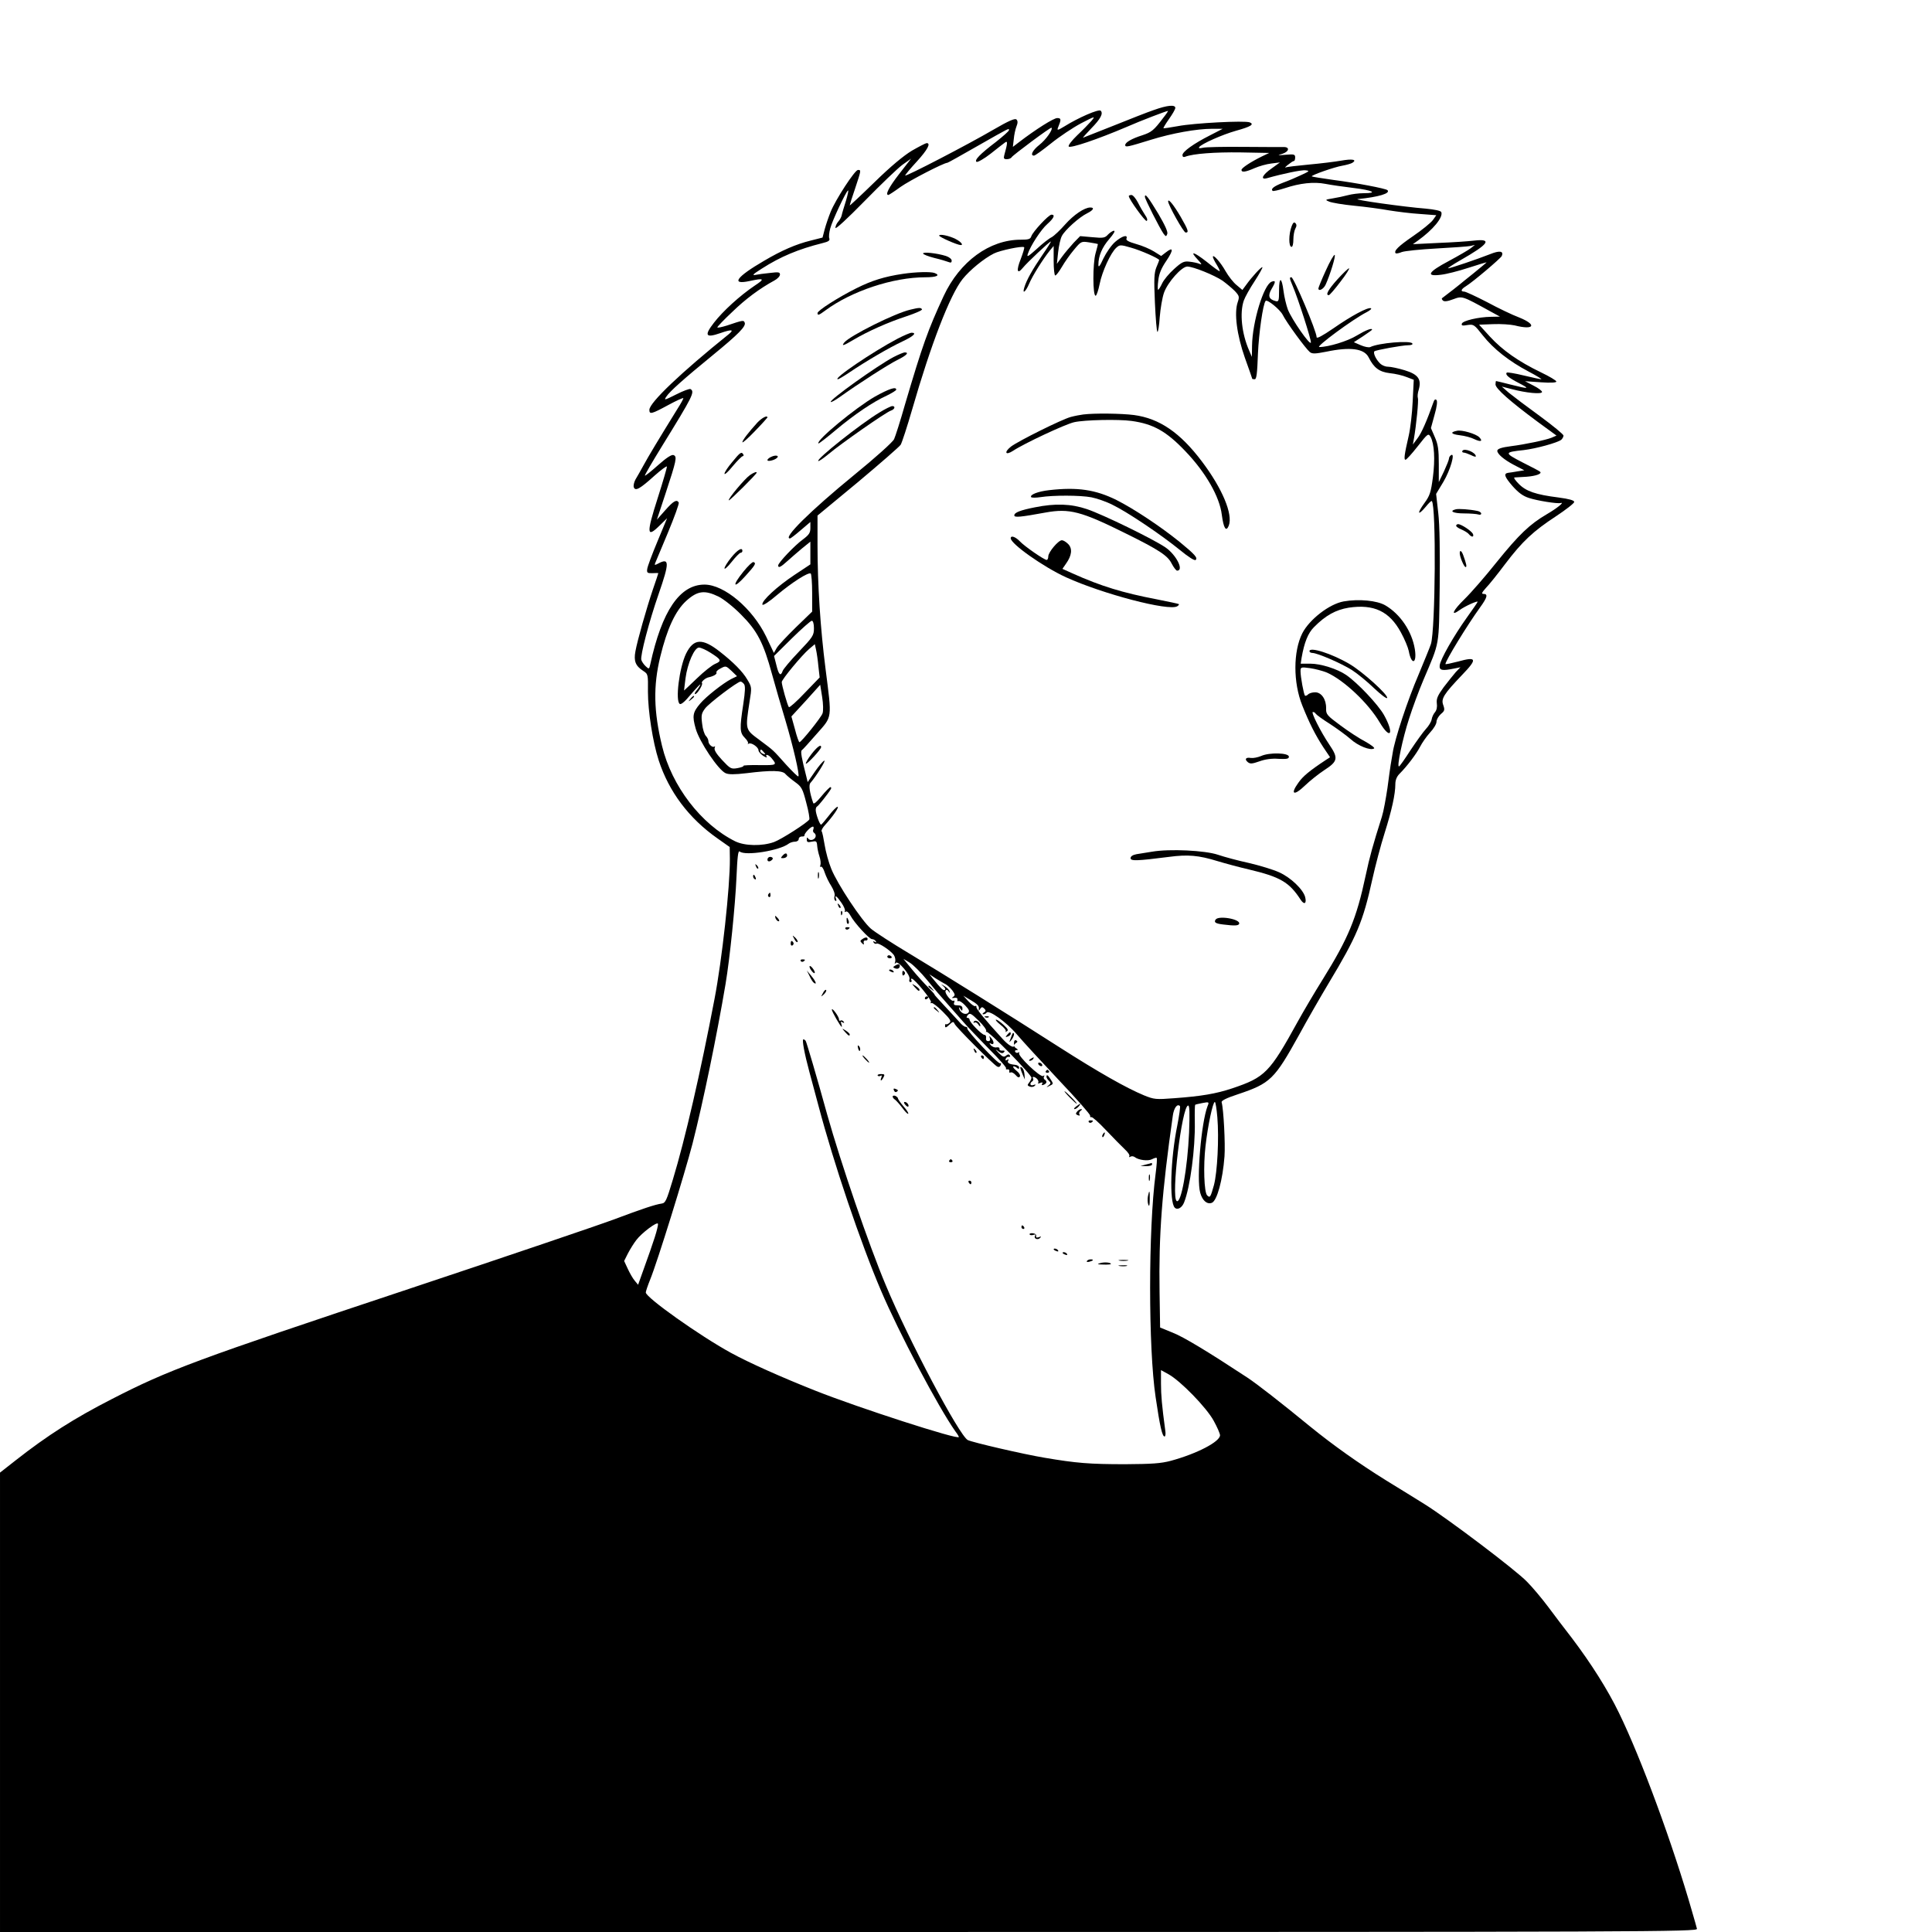 <?xml version="1.0" standalone="no"?>
<!DOCTYPE svg PUBLIC "-//W3C//DTD SVG 20010904//EN"
 "http://www.w3.org/TR/2001/REC-SVG-20010904/DTD/svg10.dtd">
<svg version="1.0" xmlns="http://www.w3.org/2000/svg"
 width="1080pt" height="1080pt" viewBox="0 0 1080 1080"
 preserveAspectRatio="xMidYMid meet">
<g transform="translate(0,1080) scale(0.1,-0.1)"
fill="#000000" stroke="none">
<path d="M6450 10185 c-36 -12 -139 -53 -229 -89 -90 -36 -166 -66 -167 -66
-2 0 18 23 46 52 53 54 68 84 53 99 -11 11 -125 -39 -202 -87 -38 -23 -43 -24
-37 -8 19 46 19 54 -4 54 -20 0 -120 -63 -214 -135 l-34 -26 5 43 c2 24 9 56
15 71 8 20 8 31 0 39 -8 8 -43 -7 -129 -57 -140 -82 -493 -265 -493 -256 0 4
29 39 65 78 60 66 80 103 55 103 -5 0 -42 -19 -82 -42 -48 -29 -119 -88 -210
-177 -76 -74 -138 -132 -138 -129 0 3 13 45 30 94 34 103 35 104 16 104 -17 0
-125 -165 -153 -235 -11 -27 -26 -71 -33 -97 l-12 -46 -67 -17 c-81 -20 -162
-55 -260 -113 -155 -90 -188 -136 -81 -113 83 18 88 13 27 -27 -81 -55 -175
-140 -226 -206 -56 -72 -47 -87 36 -58 63 22 79 20 47 -6 -265 -213 -444 -383
-444 -423 0 -27 12 -24 106 27 46 25 84 42 84 38 0 -4 -14 -30 -32 -58 -107
-173 -164 -268 -190 -316 -17 -30 -37 -67 -46 -81 -8 -15 -12 -34 -9 -43 9
-23 34 -9 117 66 36 32 66 54 68 50 1 -5 -22 -84 -52 -178 -63 -197 -61 -223
10 -153 l43 42 -54 -130 c-30 -72 -56 -141 -57 -154 -3 -21 1 -24 30 -23 17 1
32 1 32 0 0 -1 -13 -42 -30 -90 -37 -110 -87 -286 -98 -347 -10 -54 0 -81 43
-109 28 -18 28 -20 27 -117 0 -108 27 -281 60 -383 57 -175 168 -324 329 -437
l68 -48 1 -66 c1 -157 -44 -566 -86 -784 -78 -409 -164 -783 -233 -1010 -35
-116 -41 -130 -62 -133 -36 -5 -108 -29 -268 -89 -80 -30 -595 -205 -1145
-388 -1196 -398 -1344 -453 -1663 -617 -207 -106 -358 -202 -535 -341 l-88
-69 0 -1284 0 -1284 4746 0 c4515 0 4745 1 4740 18 -2 9 -14 51 -26 92 -107
375 -285 859 -410 1115 -63 130 -157 278 -263 418 -37 48 -97 126 -133 175
-36 48 -89 111 -118 140 -61 64 -441 351 -570 432 -50 31 -148 92 -217 134
-153 95 -299 199 -422 299 -171 140 -302 242 -357 278 -219 144 -353 225 -414
249 l-71 29 -3 198 c-5 322 13 557 74 986 6 44 25 69 40 54 3 -3 -4 -52 -15
-109 -38 -185 -45 -428 -14 -459 15 -15 40 -1 52 29 34 84 63 303 60 450 -1
51 0 94 2 96 2 2 21 6 41 10 37 7 38 6 28 -18 -35 -92 -62 -407 -41 -483 12
-44 38 -67 65 -57 29 11 61 127 71 260 5 69 -5 264 -16 302 -3 9 27 24 91 45
182 61 204 83 342 332 45 83 120 213 166 290 157 261 191 342 243 578 17 77
48 194 69 260 40 127 60 217 60 274 0 22 8 42 23 57 43 43 94 111 115 151 11
22 36 58 56 80 20 21 36 48 36 60 0 12 11 31 24 43 22 18 23 24 14 50 -14 36
3 62 106 170 86 89 81 103 -23 74 -39 -10 -71 -17 -71 -14 0 18 123 219 194
317 40 55 45 75 19 75 -13 0 -10 7 13 33 17 17 65 77 107 133 97 128 157 184
285 268 56 37 102 73 102 80 0 9 -28 17 -88 25 -128 16 -182 35 -222 76 -19
19 -30 35 -24 36 5 0 36 2 68 4 52 4 88 17 75 28 -2 3 -46 26 -98 52 -104 54
-104 57 7 69 68 8 189 41 210 58 6 6 12 16 12 23 0 7 -60 56 -132 109 -73 53
-151 112 -173 130 l-40 35 55 -14 c82 -22 170 -30 170 -16 0 6 -21 22 -47 35
l-48 25 88 -6 c56 -4 87 -2 87 4 0 6 -39 29 -87 52 -124 60 -213 122 -284 199
l-61 67 78 3 c44 2 98 -2 121 -7 109 -28 127 3 26 44 -38 14 -119 53 -180 86
-62 32 -120 59 -128 59 -22 0 -18 13 8 29 41 25 195 156 202 170 12 28 -12 32
-66 10 -74 -29 -222 -79 -234 -79 -5 0 26 21 70 46 158 90 179 121 75 109 -32
-4 -122 -10 -200 -13 l-142 -7 28 20 c85 61 142 130 131 159 -3 8 -36 15 -89
20 -117 9 -408 50 -378 53 118 12 184 32 166 50 -9 9 -176 41 -301 57 -65 9
-120 18 -122 20 -6 6 128 53 172 60 22 4 47 11 55 16 28 18 -1 23 -63 12 -34
-6 -115 -16 -181 -22 -65 -6 -123 -13 -130 -16 -6 -3 0 4 14 15 14 11 28 21
33 21 4 0 7 9 7 20 0 17 -6 19 -52 15 -48 -4 -50 -4 -20 5 40 13 43 40 5 38
-16 0 -117 0 -225 1 -108 1 -209 -1 -224 -5 -17 -4 -25 -3 -21 3 11 18 131 71
206 92 83 23 104 36 77 47 -29 11 -313 -4 -401 -21 -43 -8 -80 -13 -81 -12 -2
2 12 25 31 52 19 27 35 54 35 62 0 19 -45 15 -120 -12z m54 -42 c-54 -72 -67
-82 -118 -99 -60 -19 -96 -40 -96 -55 0 -14 15 -10 145 30 116 36 254 61 340
61 l60 0 -68 -35 c-95 -48 -157 -93 -157 -112 0 -10 6 -13 16 -9 44 17 165 26
309 24 l160 -3 -40 -19 c-63 -31 -115 -65 -115 -76 0 -15 23 -12 73 10 25 11
67 23 94 26 l48 6 -47 -34 c-51 -35 -65 -65 -25 -54 88 25 193 47 215 44 25
-3 22 -5 -23 -26 -27 -13 -74 -33 -102 -43 -52 -20 -71 -35 -59 -46 3 -3 34 4
68 15 84 28 162 37 228 24 30 -6 101 -16 158 -23 106 -13 137 -29 55 -29 -27
0 -66 -5 -88 -11 -22 -6 -60 -14 -85 -18 -43 -7 -44 -8 -20 -18 14 -6 77 -17
140 -23 63 -6 151 -18 195 -26 44 -7 121 -17 172 -20 l92 -7 -19 -27 c-11 -15
-61 -56 -111 -90 -83 -57 -109 -83 -97 -96 3 -2 18 0 34 7 16 6 103 15 194 20
91 5 176 11 190 14 l25 6 -24 -19 c-13 -10 -68 -42 -122 -71 -117 -62 -131
-88 -45 -77 30 3 100 21 155 39 56 18 101 32 101 30 0 -1 -33 -28 -72 -60 -40
-32 -75 -60 -78 -63 -4 -4 -58 -46 -99 -77 -3 -2 0 -8 5 -13 7 -7 26 -5 57 7
52 19 49 20 207 -67 l55 -30 -50 -1 c-71 -1 -158 -22 -163 -38 -4 -11 3 -13
31 -8 35 5 38 3 86 -58 60 -76 148 -145 256 -202 44 -23 76 -43 71 -43 -5 0
-49 9 -98 21 -49 12 -92 19 -95 16 -10 -11 9 -28 65 -57 68 -35 61 -36 -43
-10 -43 11 -80 20 -82 20 -1 0 -3 -9 -3 -19 0 -23 82 -95 233 -207 l108 -79
-28 -12 c-32 -13 -152 -38 -225 -47 -55 -7 -78 -15 -78 -26 0 -18 38 -50 93
-79 l58 -30 -38 -6 c-21 -4 -44 -7 -52 -8 -27 -4 -21 -22 24 -74 33 -37 58
-56 93 -67 46 -15 158 -33 176 -28 25 7 -21 -30 -78 -63 -95 -56 -154 -112
-280 -268 -62 -78 -143 -171 -179 -206 -66 -64 -81 -100 -27 -61 30 22 100 53
100 46 0 -3 -27 -42 -60 -88 -73 -102 -149 -235 -152 -268 -3 -28 14 -31 82
-17 l34 7 -26 -27 c-14 -16 -44 -54 -68 -85 -34 -47 -41 -64 -38 -90 3 -19 -1
-38 -10 -49 -9 -10 -17 -28 -19 -41 -2 -12 -16 -36 -32 -53 -15 -16 -53 -69
-85 -117 -31 -48 -60 -90 -65 -92 -15 -9 20 157 56 267 19 60 55 157 80 216
93 219 86 181 91 521 2 195 0 344 -8 412 l-12 107 41 68 c39 66 67 164 43 149
-7 -4 -12 -13 -12 -19 0 -7 -13 -39 -28 -72 l-29 -60 0 100 c0 81 -4 110 -22
151 l-22 51 20 73 c14 48 17 78 11 84 -6 6 -12 2 -16 -10 -37 -105 -68 -176
-90 -204 l-26 -35 6 33 c13 74 27 214 22 227 -3 8 -1 29 5 47 16 58 -3 85 -78
108 -36 11 -78 20 -94 20 -16 0 -37 9 -48 22 -21 22 -36 56 -28 64 7 7 156 34
188 34 18 0 28 4 24 10 -11 18 -188 3 -235 -20 -8 -4 -32 1 -53 10 l-39 17 51
33 c28 19 51 35 51 37 0 11 -34 -2 -86 -33 -50 -31 -158 -64 -209 -64 -23 0
188 156 265 195 19 10 30 20 23 22 -18 6 -108 -42 -210 -113 -60 -41 -93 -59
-93 -49 0 33 -128 335 -141 335 -12 0 -11 -5 7 -48 30 -70 105 -303 102 -317
-4 -19 -107 129 -129 185 -9 25 -20 71 -24 103 -10 79 -25 82 -25 4 0 -60 -2
-65 -20 -60 -38 10 -44 30 -21 69 23 39 23 48 -1 39 -44 -17 -107 -224 -109
-357 l-1 -63 -15 35 c-42 95 -54 211 -30 280 7 20 34 68 61 109 26 40 45 75
43 77 -5 5 -60 -55 -92 -100 l-20 -27 -32 27 c-18 14 -46 50 -62 78 -28 50
-71 98 -71 80 0 -5 9 -24 21 -43 11 -18 19 -35 17 -37 -2 -2 -35 22 -72 52
-74 58 -99 64 -50 12 22 -24 25 -29 9 -23 -11 5 -36 10 -55 12 -31 4 -43 -1
-87 -41 -28 -25 -58 -61 -67 -81 -9 -19 -19 -35 -22 -35 -3 0 -3 24 1 53 4 37
17 68 45 109 41 61 40 81 -3 47 l-26 -20 -40 25 c-22 14 -67 33 -100 42 -42
12 -58 21 -54 30 9 25 -25 15 -63 -18 -21 -18 -50 -60 -66 -93 -20 -44 -28
-53 -28 -35 0 49 21 98 61 144 24 28 35 46 26 46 -7 0 -22 -10 -33 -21 -17
-19 -26 -21 -88 -15 l-68 6 -36 -37 c-19 -21 -49 -56 -65 -78 l-29 -40 7 65
c4 36 13 77 21 91 17 33 98 106 142 127 34 17 42 32 17 32 -33 0 -93 -41 -141
-95 -27 -31 -61 -63 -75 -71 -15 -7 -53 -37 -84 -66 -46 -41 -56 -48 -50 -29
14 45 75 139 110 169 36 32 45 52 23 52 -16 0 -105 -96 -113 -121 -5 -16 -16
-19 -59 -19 -175 0 -341 -122 -431 -315 -88 -190 -117 -271 -216 -606 -26 -92
-54 -179 -61 -194 -7 -16 -105 -104 -223 -200 -248 -203 -401 -355 -359 -355
4 0 31 21 60 46 l54 46 0 -34 c0 -27 -8 -38 -41 -63 -46 -33 -139 -131 -139
-146 0 -16 14 -10 51 24 20 18 57 50 82 71 l47 38 0 -63 0 -64 -89 -59 c-95
-63 -186 -146 -179 -166 2 -7 38 16 83 55 85 71 173 127 187 119 4 -3 8 -52 8
-109 l0 -104 -91 -88 c-49 -48 -98 -100 -107 -115 l-16 -28 -43 91 c-76 157
-234 291 -345 291 -138 0 -238 -147 -303 -446 -6 -27 -7 -28 -25 -11 -11 10
-22 26 -25 36 -7 22 43 214 97 369 61 176 61 204 -4 169 -17 -9 -20 -9 -16 2
3 8 36 85 72 172 36 87 64 163 60 168 -11 19 -30 8 -75 -43 l-47 -53 48 145
c62 188 66 208 45 216 -10 4 -39 -14 -86 -56 -38 -34 -72 -61 -74 -59 -2 3 41
76 95 164 174 282 185 304 160 320 -5 3 -41 -10 -80 -30 -66 -33 -70 -34 -55
-12 18 28 96 98 260 232 143 117 186 161 178 181 -6 15 -8 15 -100 -16 -29 -9
-53 -14 -53 -10 0 4 37 43 83 86 75 73 155 132 236 176 17 9 31 24 31 33 0 14
-8 15 -57 9 -32 -3 -66 -8 -75 -10 -27 -5 -22 1 30 34 106 68 205 109 340 143
33 8 42 14 38 26 -4 8 -1 34 5 56 12 45 87 204 99 212 5 3 -1 -23 -11 -57 -11
-35 -22 -71 -24 -82 -2 -10 -11 -26 -20 -36 -8 -9 -15 -24 -15 -34 0 -10 66
51 164 151 90 92 185 183 211 202 l48 34 -67 -86 c-58 -75 -79 -117 -60 -117
3 0 34 20 68 45 51 36 242 135 262 135 3 0 78 42 167 93 188 107 177 101 177
89 0 -5 -33 -34 -72 -65 -91 -69 -123 -103 -109 -112 6 -3 42 17 79 46 37 29
73 58 81 63 15 11 13 -7 -5 -71 -5 -19 -2 -23 14 -23 12 0 24 5 27 11 10 14
218 169 223 165 9 -10 -31 -67 -68 -96 -38 -30 -53 -60 -30 -60 6 0 49 31 95
68 47 38 122 88 167 112 81 42 82 42 59 14 -14 -16 -49 -52 -79 -80 -30 -29
-52 -57 -48 -63 8 -12 161 40 323 109 82 36 219 88 232 90 2 0 -9 -17 -25 -37z
m-678 -770 c-54 -79 -88 -139 -100 -180 -13 -41 8 -24 27 21 18 43 76 136 116
186 l21 25 0 -82 c0 -46 4 -83 9 -83 5 0 21 21 37 48 15 26 45 69 67 95 40 48
41 49 86 42 25 -4 47 -8 48 -9 1 -1 -5 -25 -13 -53 -16 -56 -16 -240 1 -236 5
1 15 30 22 65 14 71 62 175 93 203 19 17 23 18 81 1 55 -15 159 -61 159 -70 0
-2 -7 -20 -16 -41 -12 -31 -14 -63 -8 -196 4 -88 10 -162 14 -164 4 -2 10 35
13 82 4 48 14 109 24 137 21 59 99 146 130 146 33 0 151 -48 197 -79 22 -16
53 -42 69 -58 25 -27 26 -32 16 -62 -21 -60 -5 -183 40 -311 23 -63 41 -116
41 -117 0 -2 6 -3 14 -3 10 0 14 31 18 143 5 114 28 278 43 295 9 10 79 -47
95 -77 21 -43 129 -190 152 -209 14 -11 30 -10 92 2 134 28 212 18 237 -32 29
-58 59 -81 118 -88 31 -3 73 -13 95 -22 l39 -15 -6 -121 c-3 -67 -13 -152 -22
-191 -25 -108 -28 -135 -18 -135 5 0 36 34 68 75 57 73 60 74 72 53 21 -39 26
-126 13 -226 -11 -84 -17 -103 -48 -145 -42 -58 -37 -73 7 -21 17 21 32 36 35
33 25 -25 20 -718 -5 -799 -6 -19 -38 -96 -69 -171 -61 -142 -134 -362 -145
-439 -4 -25 -9 -54 -11 -65 -2 -11 -10 -69 -18 -130 -9 -60 -22 -132 -31 -160
-51 -161 -68 -222 -91 -330 -51 -240 -97 -350 -240 -580 -45 -72 -107 -177
-139 -235 -158 -287 -183 -312 -367 -374 -90 -30 -172 -44 -323 -55 -104 -8
-113 -7 -170 16 -99 41 -254 129 -473 269 -298 191 -640 404 -841 525 -95 57
-191 119 -213 138 -51 44 -187 249 -221 334 -15 36 -31 96 -37 133 -6 37 -13
72 -17 77 -3 5 6 21 19 35 43 47 81 102 70 102 -6 0 -28 -22 -49 -50 -21 -27
-40 -49 -43 -50 -8 0 -30 62 -30 82 0 9 3 18 8 20 7 3 61 71 76 96 4 6 3 12
-2 12 -4 0 -27 -23 -50 -51 -27 -33 -43 -46 -46 -38 -20 58 -26 100 -16 112
33 38 89 128 78 125 -7 -2 -31 -30 -53 -62 l-40 -58 -7 29 c-27 105 -34 144
-26 149 5 3 42 44 83 91 89 101 86 80 50 363 -29 227 -45 469 -45 696 l0 162
226 187 c124 104 232 198 239 209 7 12 36 100 64 197 104 361 211 640 282 729
40 50 119 115 175 143 33 17 161 44 169 35 3 -2 -6 -32 -19 -66 -26 -65 -20
-88 11 -50 24 30 150 148 157 148 3 0 -19 -35 -48 -77z m-1809 -1908 c28 -14
85 -59 126 -101 90 -90 125 -157 173 -334 19 -69 52 -183 74 -255 44 -148 81
-307 73 -315 -3 -3 -33 27 -68 65 -78 87 -66 76 -150 139 -80 59 -79 56 -55
213 13 80 13 82 -13 125 -25 43 -77 96 -154 156 -97 76 -146 73 -188 -12 -38
-79 -61 -265 -35 -281 6 -4 23 9 39 27 62 72 82 92 75 78 -4 -8 -14 -23 -22
-32 -8 -10 -11 -18 -6 -18 12 0 46 55 38 62 -6 6 20 29 38 32 27 6 48 18 43
27 -3 4 7 15 24 23 28 15 30 14 60 -14 l31 -30 -33 -16 c-46 -24 -140 -98
-172 -136 -43 -50 -46 -70 -26 -141 20 -72 126 -231 167 -249 17 -8 50 -8 118
0 136 17 201 16 217 -5 8 -9 32 -29 54 -45 36 -26 42 -37 62 -115 13 -47 20
-89 17 -94 -11 -18 -156 -111 -197 -126 -67 -24 -164 -22 -217 4 -191 95 -355
309 -409 533 -47 194 -50 335 -10 499 38 156 84 256 145 312 63 57 103 62 181
24z m533 -177 c0 -40 -6 -49 -85 -132 -46 -48 -87 -97 -90 -107 -11 -32 -22
-21 -35 33 l-13 51 100 99 c55 54 105 98 111 98 7 0 12 -17 12 -42z m25 -214
l7 -61 -83 -86 c-45 -48 -86 -84 -89 -80 -8 9 -40 123 -40 140 0 15 113 151
153 185 l32 27 7 -32 c4 -18 10 -59 13 -93z m-603 77 c60 -38 64 -46 26 -62
-17 -7 -63 -43 -102 -81 -39 -37 -71 -68 -72 -68 0 0 3 30 8 68 11 84 50 172
75 172 11 0 40 -13 65 -29z m187 -175 c8 -10 7 -39 -4 -112 -21 -137 -20 -160
9 -189 13 -13 21 -27 17 -31 -3 -4 -1 -4 5 -1 14 8 54 -20 54 -37 0 -8 12 -21
26 -31 15 -9 23 -12 20 -6 -11 18 10 13 26 -6 34 -40 31 -41 -66 -40 -52 1
-92 -1 -90 -4 2 -4 -13 -9 -34 -13 -35 -6 -40 -3 -85 45 -32 34 -46 57 -42 68
3 8 3 12 -1 8 -10 -9 -34 12 -34 30 0 8 -6 21 -14 29 -8 8 -18 38 -21 68 -6
47 -4 58 16 85 21 29 182 151 199 151 4 0 13 -6 19 -14z m439 -164 c-8 -23
-118 -160 -129 -161 -3 -1 -15 32 -25 72 l-20 72 81 88 80 89 11 -69 c6 -37 7
-78 2 -91z m-328 -217 c11 -13 10 -14 -4 -9 -9 3 -16 10 -16 15 0 13 6 11 20
-6z m277 -430 c-4 -8 -2 -17 3 -20 16 -10 12 -32 -7 -39 -9 -4 -20 -1 -25 6
-5 9 -8 8 -8 -5 0 -15 5 -17 28 -12 25 5 28 3 30 -22 1 -15 7 -43 13 -61 6
-18 8 -40 5 -48 -3 -8 -2 -13 3 -9 5 3 15 -12 21 -32 7 -21 23 -55 37 -76 14
-23 22 -46 18 -57 -3 -10 -1 -21 4 -25 7 -3 8 0 5 9 -11 28 4 17 30 -21 14
-20 22 -41 19 -46 -3 -6 -1 -7 5 -3 6 4 17 -5 26 -22 21 -40 105 -132 121
-132 8 0 17 -5 21 -12 5 -7 3 -8 -6 -3 -9 5 -11 4 -6 -4 4 -6 11 -9 16 -6 11
7 79 -39 97 -64 7 -11 10 -28 7 -38 -4 -12 -3 -14 3 -6 12 17 85 -69 77 -91
-3 -9 -1 -16 6 -16 6 0 8 5 5 10 -3 6 -3 10 2 9 17 -2 113 -120 107 -131 -4
-6 -3 -8 3 -5 5 3 33 -18 62 -47 43 -43 50 -55 38 -64 -8 -7 -16 -10 -19 -7
-2 3 -5 -2 -5 -10 0 -12 6 -10 23 6 20 19 24 20 30 6 6 -17 215 -226 238 -239
9 -5 16 -2 20 8 3 8 2 13 -3 10 -10 -7 -187 182 -184 195 2 5 -2 9 -9 9 -7 0
-23 12 -35 27 -13 14 -50 55 -83 90 -33 35 -58 63 -56 63 3 0 -14 18 -35 40
-22 22 -63 67 -90 100 l-49 60 35 -21 c20 -12 64 -56 98 -98 34 -42 86 -103
116 -136 29 -33 70 -79 90 -102 20 -23 82 -88 138 -145 56 -56 100 -105 97
-110 -3 -5 0 -7 8 -6 7 2 12 -3 10 -10 -1 -8 2 -11 7 -7 6 3 18 -3 28 -14 12
-14 19 -17 24 -9 4 6 -3 20 -17 31 -14 11 -23 22 -20 25 3 2 12 0 19 -6 10 -9
14 -9 14 1 0 7 -11 14 -25 15 -31 3 -44 11 -36 24 5 7 2 8 -6 3 -8 -5 -11 -3
-8 6 3 8 11 13 17 11 7 -1 10 2 6 8 -5 8 -11 7 -21 -1 -12 -10 -20 -7 -42 16
-19 20 -20 23 -4 10 16 -13 26 -15 33 -8 8 8 6 11 -7 10 -11 -1 -18 3 -17 10
2 7 -6 10 -17 8 -10 -2 -25 4 -32 13 -8 10 -9 13 -1 9 19 -12 23 6 6 28 -13
16 -15 17 -10 3 4 -12 1 -18 -9 -18 -9 0 -14 7 -12 17 2 10 -2 18 -9 18 -14 0
-83 70 -83 85 0 5 -5 10 -11 10 -8 0 -7 5 1 16 12 13 19 9 61 -32 27 -26 45
-52 42 -58 -3 -6 -3 -8 1 -4 10 9 254 -241 252 -257 -1 -7 -7 -20 -14 -28 -10
-12 -9 -16 4 -21 10 -4 22 -2 28 4 8 8 6 9 -6 5 -19 -8 -25 9 -8 20 6 4 8 11
5 16 -9 14 11 11 24 -4 6 -8 8 -17 4 -21 -4 -4 1 -4 11 0 13 5 17 4 12 -4 -5
-8 -2 -10 8 -6 18 7 21 20 6 29 -6 4 -7 11 -4 17 5 7 2 8 -5 3 -16 -9 -143
113 -134 128 3 6 1 7 -5 3 -6 -3 -13 -2 -17 4 -3 5 0 10 7 10 10 0 10 2 0 9
-17 10 -17 21 -2 31 9 5 9 9 1 14 -10 6 -15 -6 -12 -26 3 -22 -31 -3 -65 35
-103 113 -149 169 -146 179 1 5 -1 7 -6 4 -5 -3 -22 9 -38 26 l-29 32 45 -27
c31 -18 44 -31 42 -44 -2 -15 -1 -16 7 -3 8 12 13 12 23 2 10 -10 10 -15 -2
-22 -9 -6 -10 -10 -3 -10 6 0 14 4 18 9 11 19 111 -52 170 -122 33 -39 139
-154 235 -256 96 -101 174 -190 174 -197 -1 -8 2 -11 7 -9 4 3 41 -29 81 -72
40 -42 87 -90 105 -107 18 -16 30 -34 26 -39 -3 -6 -1 -7 6 -3 6 4 17 3 24 -2
21 -17 75 -24 97 -12 12 6 24 10 26 7 3 -3 0 -42 -6 -88 -41 -310 -41 -976 0
-1249 24 -164 37 -220 50 -220 5 0 7 15 4 33 -19 141 -24 198 -24 263 l0 75
42 -23 c68 -38 211 -185 252 -259 20 -36 36 -73 36 -82 0 -36 -128 -103 -275
-143 -57 -15 -106 -18 -255 -19 -200 0 -273 6 -450 36 -120 20 -404 86 -430
99 -47 24 -332 562 -458 865 -95 225 -252 685 -328 955 -59 214 -115 403 -120
411 -3 5 -9 9 -13 9 -9 0 6 -80 33 -180 8 -30 31 -116 51 -190 86 -325 236
-768 350 -1035 100 -235 320 -651 416 -787 11 -14 19 -28 19 -31 0 -18 -563
164 -802 259 -187 74 -373 157 -473 212 -175 96 -475 309 -475 337 0 6 11 39
24 71 41 100 193 591 237 760 60 235 136 604 185 894 24 144 54 437 61 597 5
114 9 150 18 143 31 -26 224 5 274 44 8 6 24 11 35 11 12 0 21 7 21 15 0 8 8
14 17 14 10 -1 16 2 15 6 -2 10 34 49 47 49 4 1 6 -6 3 -14z m738 -866 c11 -6
28 -22 39 -36 15 -21 16 -27 5 -35 -11 -7 -9 -8 6 -6 12 2 19 -2 17 -10 -1 -8
1 -11 6 -8 5 3 22 -8 37 -24 23 -24 26 -33 17 -42 -14 -14 -43 -1 -50 23 -3
11 -1 11 7 -1 9 -13 11 -13 11 3 0 12 -8 17 -26 17 -20 0 -25 4 -20 16 3 8 2
13 -3 10 -12 -8 -53 43 -45 56 4 7 10 6 16 -3 8 -12 9 -12 6 0 -2 8 -15 21
-29 29 -22 13 -22 13 -6 -1 10 -8 14 -18 9 -21 -9 -5 -22 8 -67 63 l-20 25 35
-23 c19 -12 44 -27 55 -32z m1520 -744 c10 -119 0 -308 -19 -380 -19 -68 -22
-73 -38 -57 -17 17 -22 166 -9 276 13 115 41 246 52 246 4 0 10 -38 14 -85z
m-158 -87 c-9 -199 -44 -397 -69 -382 -33 20 29 534 64 534 8 0 9 -43 5 -152z
m-2987 -585 c-12 -38 -38 -112 -58 -167 l-35 -98 -19 23 c-11 13 -28 43 -39
67 l-20 43 21 42 c12 23 33 57 47 75 30 40 117 105 121 91 2 -5 -6 -39 -18
-76z"/>
<path d="M6310 9704 c0 -17 92 -144 100 -139 6 4 3 17 -9 33 -10 15 -28 46
-40 70 -12 23 -28 42 -36 42 -8 0 -15 -3 -15 -6z"/>
<path d="M6400 9700 c0 -13 83 -176 104 -206 13 -17 15 -18 21 -2 5 11 -13 50
-50 113 -56 93 -75 117 -75 95z"/>
<path d="M6530 9674 c0 -19 86 -174 98 -174 19 0 15 13 -28 88 -38 65 -70 105
-70 86z"/>
<path d="M7221 9537 c-18 -46 -18 -117 -1 -117 6 0 10 18 10 41 0 22 5 50 11
61 8 14 8 23 0 31 -7 7 -13 2 -20 -16z"/>
<path d="M5250 9483 c0 -8 102 -53 121 -53 16 0 0 19 -29 34 -35 18 -92 30
-92 19z"/>
<path d="M5160 9383 c0 -5 28 -16 63 -25 34 -8 70 -19 80 -23 12 -5 17 -3 17
8 0 9 -14 20 -32 26 -51 16 -128 24 -128 14z"/>
<path d="M7411 9287 c-23 -50 -41 -95 -41 -99 0 -19 28 -5 40 20 26 57 58 162
51 167 -5 2 -27 -37 -50 -88z"/>
<path d="M7476 9238 c-52 -58 -68 -88 -48 -88 5 0 34 34 65 75 32 41 53 75 48
75 -5 0 -34 -28 -65 -62z"/>
<path d="M5046 9269 c-101 -15 -172 -37 -258 -80 -102 -51 -218 -125 -218
-139 0 -15 8 -12 43 14 147 109 379 186 560 186 63 0 86 11 51 24 -21 8 -105
6 -178 -5z"/>
<path d="M5089 9069 c-87 -20 -336 -145 -369 -183 -18 -23 -7 -20 52 15 81 48
194 98 295 131 51 17 90 34 87 39 -6 10 -16 10 -65 -2z"/>
<path d="M5018 8907 c-139 -73 -366 -227 -334 -227 4 0 33 17 64 38 93 63 225
140 296 173 62 29 83 49 52 49 -8 0 -43 -15 -78 -33z"/>
<path d="M4995 8804 c-91 -48 -361 -241 -351 -251 2 -3 24 9 48 26 109 78 273
183 323 208 53 26 69 43 42 43 -6 0 -35 -12 -62 -26z"/>
<path d="M4891 8583 c-108 -62 -331 -246 -316 -262 2 -2 46 32 97 75 104 87
207 157 286 193 28 14 52 28 52 33 0 18 -40 5 -119 -39z"/>
<path d="M4916 8494 c-105 -63 -353 -260 -342 -271 3 -3 29 15 58 39 66 56
322 235 349 243 21 7 26 25 7 25 -7 0 -40 -16 -72 -36z"/>
<path d="M4234 8438 c-49 -54 -84 -99 -84 -110 0 -6 32 22 70 62 39 40 70 75
70 76 0 15 -31 -2 -56 -28z"/>
<path d="M8145 8392 c-41 -8 -34 -19 15 -25 28 -3 65 -13 82 -22 36 -17 49
-12 27 11 -19 19 -97 42 -124 36z"/>
<path d="M8175 8280 c-3 -5 0 -10 7 -10 7 0 25 -7 41 -14 15 -8 27 -11 27 -7
0 22 -64 48 -75 31z"/>
<path d="M4093 8217 c-24 -28 -43 -57 -43 -65 0 -8 21 11 46 42 26 31 51 56
56 56 5 0 6 5 3 10 -10 17 -18 11 -62 -43z"/>
<path d="M4313 8247 c-13 -5 -23 -14 -23 -19 0 -10 39 -1 53 12 15 13 -7 18
-30 7z"/>
<path d="M4192 8144 c-29 -20 -125 -135 -118 -141 4 -4 156 147 156 155 0 7
-18 0 -38 -14z"/>
<path d="M8138 7953 c-40 -10 -14 -23 46 -23 35 0 71 -3 80 -6 9 -3 16 -1 16
5 0 6 -10 13 -22 15 -44 9 -103 13 -120 9z"/>
<path d="M8140 7861 c0 -5 13 -14 30 -21 16 -7 35 -18 41 -26 15 -18 30 -18
23 1 -7 16 -65 55 -83 55 -6 0 -11 -4 -11 -9z"/>
<path d="M4088 7684 c-21 -26 -38 -53 -38 -61 0 -8 18 8 40 36 22 28 45 51 50
51 6 0 10 5 10 10 0 23 -27 7 -62 -36z"/>
<path d="M8160 7708 c0 -21 24 -78 33 -78 8 0 4 19 -14 68 -9 24 -19 29 -19
10z"/>
<path d="M4156 7605 c-65 -80 -58 -101 9 -27 57 63 64 74 47 80 -6 2 -31 -22
-56 -53z"/>
<path d="M6055 8483 c-16 -2 -48 -8 -70 -14 -51 -14 -290 -133 -333 -165 -41
-32 -32 -52 11 -24 60 40 292 149 342 160 58 13 247 17 320 7 123 -17 195 -58
301 -169 114 -119 192 -255 204 -356 10 -75 24 -98 39 -60 24 63 -36 207 -150
358 -122 162 -238 241 -380 260 -71 9 -221 11 -284 3z"/>
<path d="M5865 8060 c-62 -7 -109 -25 -101 -39 3 -4 27 -4 53 0 69 11 221 11
284 -1 30 -6 83 -24 118 -42 83 -40 273 -168 376 -252 49 -40 83 -62 89 -56
12 12 -4 30 -89 100 -105 85 -255 185 -354 235 -117 58 -219 73 -376 55z"/>
<path d="M5785 7964 c-81 -16 -115 -29 -115 -45 0 -13 33 -10 175 16 133 24
199 7 450 -118 184 -91 233 -123 255 -168 11 -21 25 -39 30 -39 40 0 -4 88
-65 130 -69 47 -350 184 -439 214 -89 30 -177 33 -291 10z"/>
<path d="M5650 7791 c0 -31 182 -160 309 -218 204 -93 576 -191 622 -162 7 4
11 10 9 12 -3 2 -59 14 -125 27 -188 36 -310 73 -468 144 l-58 26 20 29 c33
46 37 85 12 110 -12 12 -27 21 -35 21 -20 0 -76 -67 -76 -90 0 -11 -4 -20 -9
-20 -14 0 -124 76 -150 104 -24 25 -51 35 -51 17z"/>
<path d="M7511 7438 c-79 -14 -191 -100 -231 -178 -51 -101 -52 -275 0 -404
39 -98 73 -165 118 -234 l37 -55 -23 -15 c-91 -60 -130 -92 -155 -129 -46 -64
-24 -74 37 -15 28 27 77 66 109 87 76 49 79 67 29 141 -50 74 -105 184 -93
184 6 0 13 -4 16 -10 3 -5 38 -31 78 -56 40 -26 92 -64 116 -85 43 -39 112
-66 132 -53 6 3 -16 20 -48 38 -33 17 -96 58 -140 91 -76 56 -81 62 -80 96 1
49 -26 89 -61 89 -16 0 -33 -5 -40 -12 -6 -6 -14 -9 -17 -7 -7 7 -25 106 -25
136 0 24 2 25 53 18 28 -4 71 -15 95 -25 94 -42 230 -169 295 -279 61 -102 82
-62 23 43 -33 58 -146 178 -211 223 -50 34 -142 63 -200 63 l-54 0 5 33 c15
86 36 138 69 171 65 66 122 97 194 109 141 21 228 -20 292 -138 21 -38 40 -84
44 -104 15 -82 47 -72 34 10 -16 99 -81 196 -165 245 -46 27 -148 37 -233 22z"/>
<path d="M7320 7160 c0 -5 7 -10 16 -10 28 0 162 -58 222 -96 31 -20 87 -66
123 -101 37 -35 70 -60 73 -55 9 15 -135 146 -210 190 -98 58 -224 98 -224 72z"/>
<path d="M4535 6583 c-19 -25 -33 -49 -30 -52 6 -5 84 79 85 92 1 19 -22 3
-55 -40z"/>
<path d="M7050 6574 c-19 -8 -45 -13 -58 -11 -28 5 -37 -7 -16 -24 13 -10 24
-9 64 5 33 12 70 17 107 14 46 -2 58 0 58 12 0 22 -109 25 -155 4z"/>
<path d="M6440 6039 c-30 -5 -70 -11 -87 -14 -21 -4 -33 -12 -33 -22 0 -17 34
-16 215 7 105 14 165 9 272 -24 43 -13 121 -34 173 -46 177 -42 227 -71 291
-170 20 -30 34 -21 25 15 -11 43 -81 110 -146 139 -33 15 -109 38 -169 52 -60
13 -138 34 -173 46 -71 24 -270 34 -368 17z"/>
<path d="M6795 5659 c-10 -15 0 -22 43 -27 64 -8 85 -7 89 4 9 26 -117 48
-132 23z"/>
<path d="M3859 6893 c-13 -16 -12 -17 4 -4 9 7 17 15 17 17 0 8 -8 3 -21 -13z"/>
<path d="M4373 6015 c-10 -11 -9 -13 7 -12 11 1 20 7 20 14 0 17 -12 16 -27
-2z"/>
<path d="M4290 5995 c0 -9 6 -12 15 -9 8 4 15 10 15 15 0 5 -7 9 -15 9 -8 0
-15 -7 -15 -15z"/>
<path d="M4226 5957 c3 -10 9 -15 12 -12 3 3 0 11 -7 18 -10 9 -11 8 -5 -6z"/>
<path d="M4572 5905 c0 -16 2 -22 5 -12 2 9 2 23 0 30 -3 6 -5 -1 -5 -18z"/>
<path d="M4210 5901 c0 -6 4 -13 10 -16 6 -3 7 1 4 9 -7 18 -14 21 -14 7z"/>
<path d="M4295 5801 c-3 -5 -2 -12 3 -15 5 -3 9 1 9 9 0 17 -3 19 -12 6z"/>
<path d="M4686 5737 c3 -10 9 -15 12 -12 3 3 0 11 -7 18 -10 9 -11 8 -5 -6z"/>
<path d="M4701 5694 c0 -11 3 -14 6 -6 3 7 2 16 -1 19 -3 4 -6 -2 -5 -13z"/>
<path d="M4336 5665 c4 -8 11 -15 16 -15 6 0 5 6 -2 15 -7 8 -14 15 -16 15 -2
0 -1 -7 2 -15z"/>
<path d="M4733 5651 c0 -11 5 -18 9 -15 4 3 5 11 1 19 -7 21 -12 19 -10 -4z"/>
<path d="M4726 5608 c3 -5 10 -6 15 -3 13 9 11 12 -6 12 -8 0 -12 -4 -9 -9z"/>
<path d="M4440 5552 c6 -13 14 -21 18 -18 3 4 -2 14 -12 24 -18 16 -18 16 -6
-6z"/>
<path d="M4820 5550 c-12 -8 -13 -11 -2 -22 11 -11 13 -10 10 2 -2 8 3 14 10
13 6 -2 12 2 12 7 0 12 -11 13 -30 0z"/>
<path d="M4420 5524 c0 -8 5 -12 10 -9 6 4 8 11 5 16 -9 14 -15 11 -15 -7z"/>
<path d="M4960 5452 c0 -5 7 -9 15 -9 8 0 12 4 9 9 -3 4 -9 8 -15 8 -5 0 -9
-4 -9 -8z"/>
<path d="M4476 5428 c3 -5 10 -6 15 -3 13 9 11 12 -6 12 -8 0 -12 -4 -9 -9z"/>
<path d="M5002 5401 c-11 -7 -11 -9 1 -14 16 -6 27 0 27 15 0 10 -11 10 -28
-1z"/>
<path d="M4532 5380 c7 -11 16 -20 20 -20 5 0 3 9 -4 20 -7 11 -16 20 -20 20
-5 0 -3 -9 4 -20z"/>
<path d="M4970 5376 c0 -2 7 -7 16 -10 8 -3 12 -2 9 4 -6 10 -25 14 -25 6z"/>
<path d="M5044 5360 c0 -13 4 -16 10 -10 7 7 7 13 0 20 -6 6 -10 3 -10 -10z"/>
<path d="M4526 5343 c8 -18 19 -35 25 -38 17 -11 9 10 -16 40 l-25 30 16 -32z"/>
<path d="M5114 5281 c20 -22 26 -25 26 -13 0 4 -10 13 -22 21 -23 14 -23 14
-4 -8z"/>
<path d="M5190 5286 c0 -2 8 -10 18 -17 15 -13 16 -12 3 4 -13 16 -21 21 -21
13z"/>
<path d="M4600 5248 c-12 -22 -12 -22 6 -6 10 10 15 20 12 24 -4 3 -12 -5 -18
-18z"/>
<path d="M5170 5219 c0 -5 5 -7 10 -4 6 3 10 8 10 11 0 2 -4 4 -10 4 -5 0 -10
-5 -10 -11z"/>
<path d="M5220 5166 c0 -2 8 -10 18 -17 15 -13 16 -12 3 4 -13 16 -21 21 -21
13z"/>
<path d="M4650 5156 c0 -11 49 -96 55 -96 2 0 1 7 -2 17 -5 12 -3 14 7 8 9 -5
11 -4 6 4 -4 6 -12 9 -17 6 -5 -4 -9 0 -9 7 0 15 -39 68 -40 54z"/>
<path d="M5508 5113 c7 -3 16 -2 19 1 4 3 -2 6 -13 5 -11 0 -14 -3 -6 -6z"/>
<path d="M5444 5089 c-4 -7 -3 -9 4 -5 6 3 15 -2 21 -11 6 -10 11 -13 11 -7 0
20 -27 37 -36 23z"/>
<path d="M5593 5071 c20 -15 33 -32 29 -36 -4 -5 -1 -5 6 0 11 5 6 14 -18 36
-17 16 -36 29 -42 29 -6 0 5 -13 25 -29z"/>
<path d="M4724 5031 c20 -22 26 -25 26 -13 0 4 -10 13 -22 21 -23 14 -23 14
-4 -8z"/>
<path d="M5630 5015 c-11 -13 -10 -14 4 -9 9 3 16 10 16 15 0 13 -6 11 -20 -6z"/>
<path d="M5657 5015 c-4 -11 -10 -27 -13 -35 -3 -8 1 -5 11 8 9 12 15 28 13
34 -3 7 -7 4 -11 -7z"/>
<path d="M4797 4939 c4 -13 8 -18 11 -10 2 7 -1 18 -6 23 -8 8 -9 4 -5 -13z"/>
<path d="M5446 4927 c3 -10 9 -15 12 -12 3 3 0 11 -7 18 -10 9 -11 8 -5 -6z"/>
<path d="M4835 4880 c10 -11 20 -20 23 -20 3 0 -3 9 -13 20 -10 11 -20 20 -23
20 -3 0 3 -9 13 -20z"/>
<path d="M5485 4890 c3 -5 8 -10 11 -10 2 0 4 5 4 10 0 6 -5 10 -11 10 -5 0
-7 -4 -4 -10z"/>
<path d="M5760 4880 c-9 -6 -10 -10 -3 -10 6 0 15 5 18 10 8 12 4 12 -15 0z"/>
<path d="M5805 4850 c3 -5 11 -10 16 -10 6 0 7 5 4 10 -3 6 -11 10 -16 10 -6
0 -7 -4 -4 -10z"/>
<path d="M5704 4828 c2 -7 8 -24 14 -38 l11 -25 -2 28 c-1 16 -7 33 -13 38 -9
7 -12 6 -10 -3z"/>
<path d="M5846 4812 c-3 -5 1 -9 9 -9 8 0 12 4 9 9 -3 4 -7 8 -9 8 -2 0 -6 -4
-9 -8z"/>
<path d="M4906 4788 c3 -5 10 -5 16 -2 7 5 9 1 5 -9 -9 -23 0 -22 12 1 8 15 6
18 -14 18 -13 0 -21 -4 -19 -8z"/>
<path d="M5850 4780 c0 -5 6 -15 14 -22 11 -11 11 -15 -3 -26 -14 -11 -13 -12
6 -2 22 10 22 12 7 35 -17 27 -24 31 -24 15z"/>
<path d="M4997 4705 c3 -8 9 -12 14 -9 12 7 11 11 -5 17 -10 4 -13 1 -9 -8z"/>
<path d="M5980 4665 c19 -19 36 -35 39 -35 3 0 -10 16 -29 35 -19 19 -36 35
-39 35 -3 0 10 -16 29 -35z"/>
<path d="M4990 4670 c0 -5 6 -13 13 -17 6 -4 25 -25 41 -46 15 -21 30 -36 33
-33 3 3 -8 21 -26 41 -17 20 -31 40 -31 44 0 5 -7 11 -15 15 -8 3 -15 1 -15
-4z"/>
<path d="M5060 4625 c7 -9 15 -13 17 -11 7 7 -7 26 -19 26 -6 0 -6 -6 2 -15z"/>
<path d="M6016 4615 c-11 -8 -15 -15 -9 -15 6 0 16 7 23 15 16 19 11 19 -14 0z"/>
<path d="M6021 4586 c-9 -11 -8 -15 4 -20 10 -4 14 -2 9 5 -4 6 0 15 7 20 8 5
9 9 3 9 -6 0 -17 -6 -23 -14z"/>
<path d="M6086 4528 c3 -5 10 -6 15 -3 13 9 11 12 -6 12 -8 0 -12 -4 -9 -9z"/>
<path d="M6165 4459 c-4 -6 -5 -12 -2 -15 2 -3 7 2 10 11 7 17 1 20 -8 4z"/>
<path d="M5306 4312 c-3 -5 1 -9 9 -9 8 0 12 4 9 9 -3 4 -7 8 -9 8 -2 0 -6 -4
-9 -8z"/>
<path d="M6405 4290 l-30 -8 33 -1 c17 0 32 4 32 9 0 6 -1 9 -2 9 -2 -1 -16
-5 -33 -9z"/>
<path d="M6422 4215 c0 -16 2 -22 5 -12 2 9 2 23 0 30 -3 6 -5 -1 -5 -18z"/>
<path d="M5415 4190 c3 -5 8 -10 11 -10 2 0 4 5 4 10 0 6 -5 10 -11 10 -5 0
-7 -4 -4 -10z"/>
<path d="M6417 4113 c-3 -15 -2 -36 2 -47 5 -13 8 -5 8 27 1 53 -2 60 -10 20z"/>
<path d="M5710 3940 c0 -5 5 -10 11 -10 5 0 7 5 4 10 -3 6 -8 10 -11 10 -2 0
-4 -4 -4 -10z"/>
<path d="M5756 3899 c2 -4 12 -5 21 -2 10 4 14 2 9 -5 -9 -15 14 -26 27 -13 9
9 8 11 -6 5 -12 -4 -17 -2 -15 7 2 8 -6 14 -19 15 -12 1 -20 -2 -17 -7z"/>
<path d="M5890 3816 c0 -2 7 -7 16 -10 8 -3 12 -2 9 4 -6 10 -25 14 -25 6z"/>
<path d="M5940 3796 c0 -2 7 -7 16 -10 8 -3 12 -2 9 4 -6 10 -25 14 -25 6z"/>
<path d="M6076 3751 c-4 -5 3 -7 14 -4 23 6 26 13 6 13 -8 0 -17 -4 -20 -9z"/>
<path d="M6258 3753 c12 -2 32 -2 45 0 12 2 2 4 -23 4 -25 0 -35 -2 -22 -4z"/>
<path d="M6150 3739 c-20 -6 -17 -7 18 -8 23 -1 42 1 42 3 0 9 -37 12 -60 5z"/>
<path d="M6258 3723 c12 -2 30 -2 40 0 9 3 -1 5 -23 4 -22 0 -30 -2 -17 -4z"/>
</g>
</svg>
